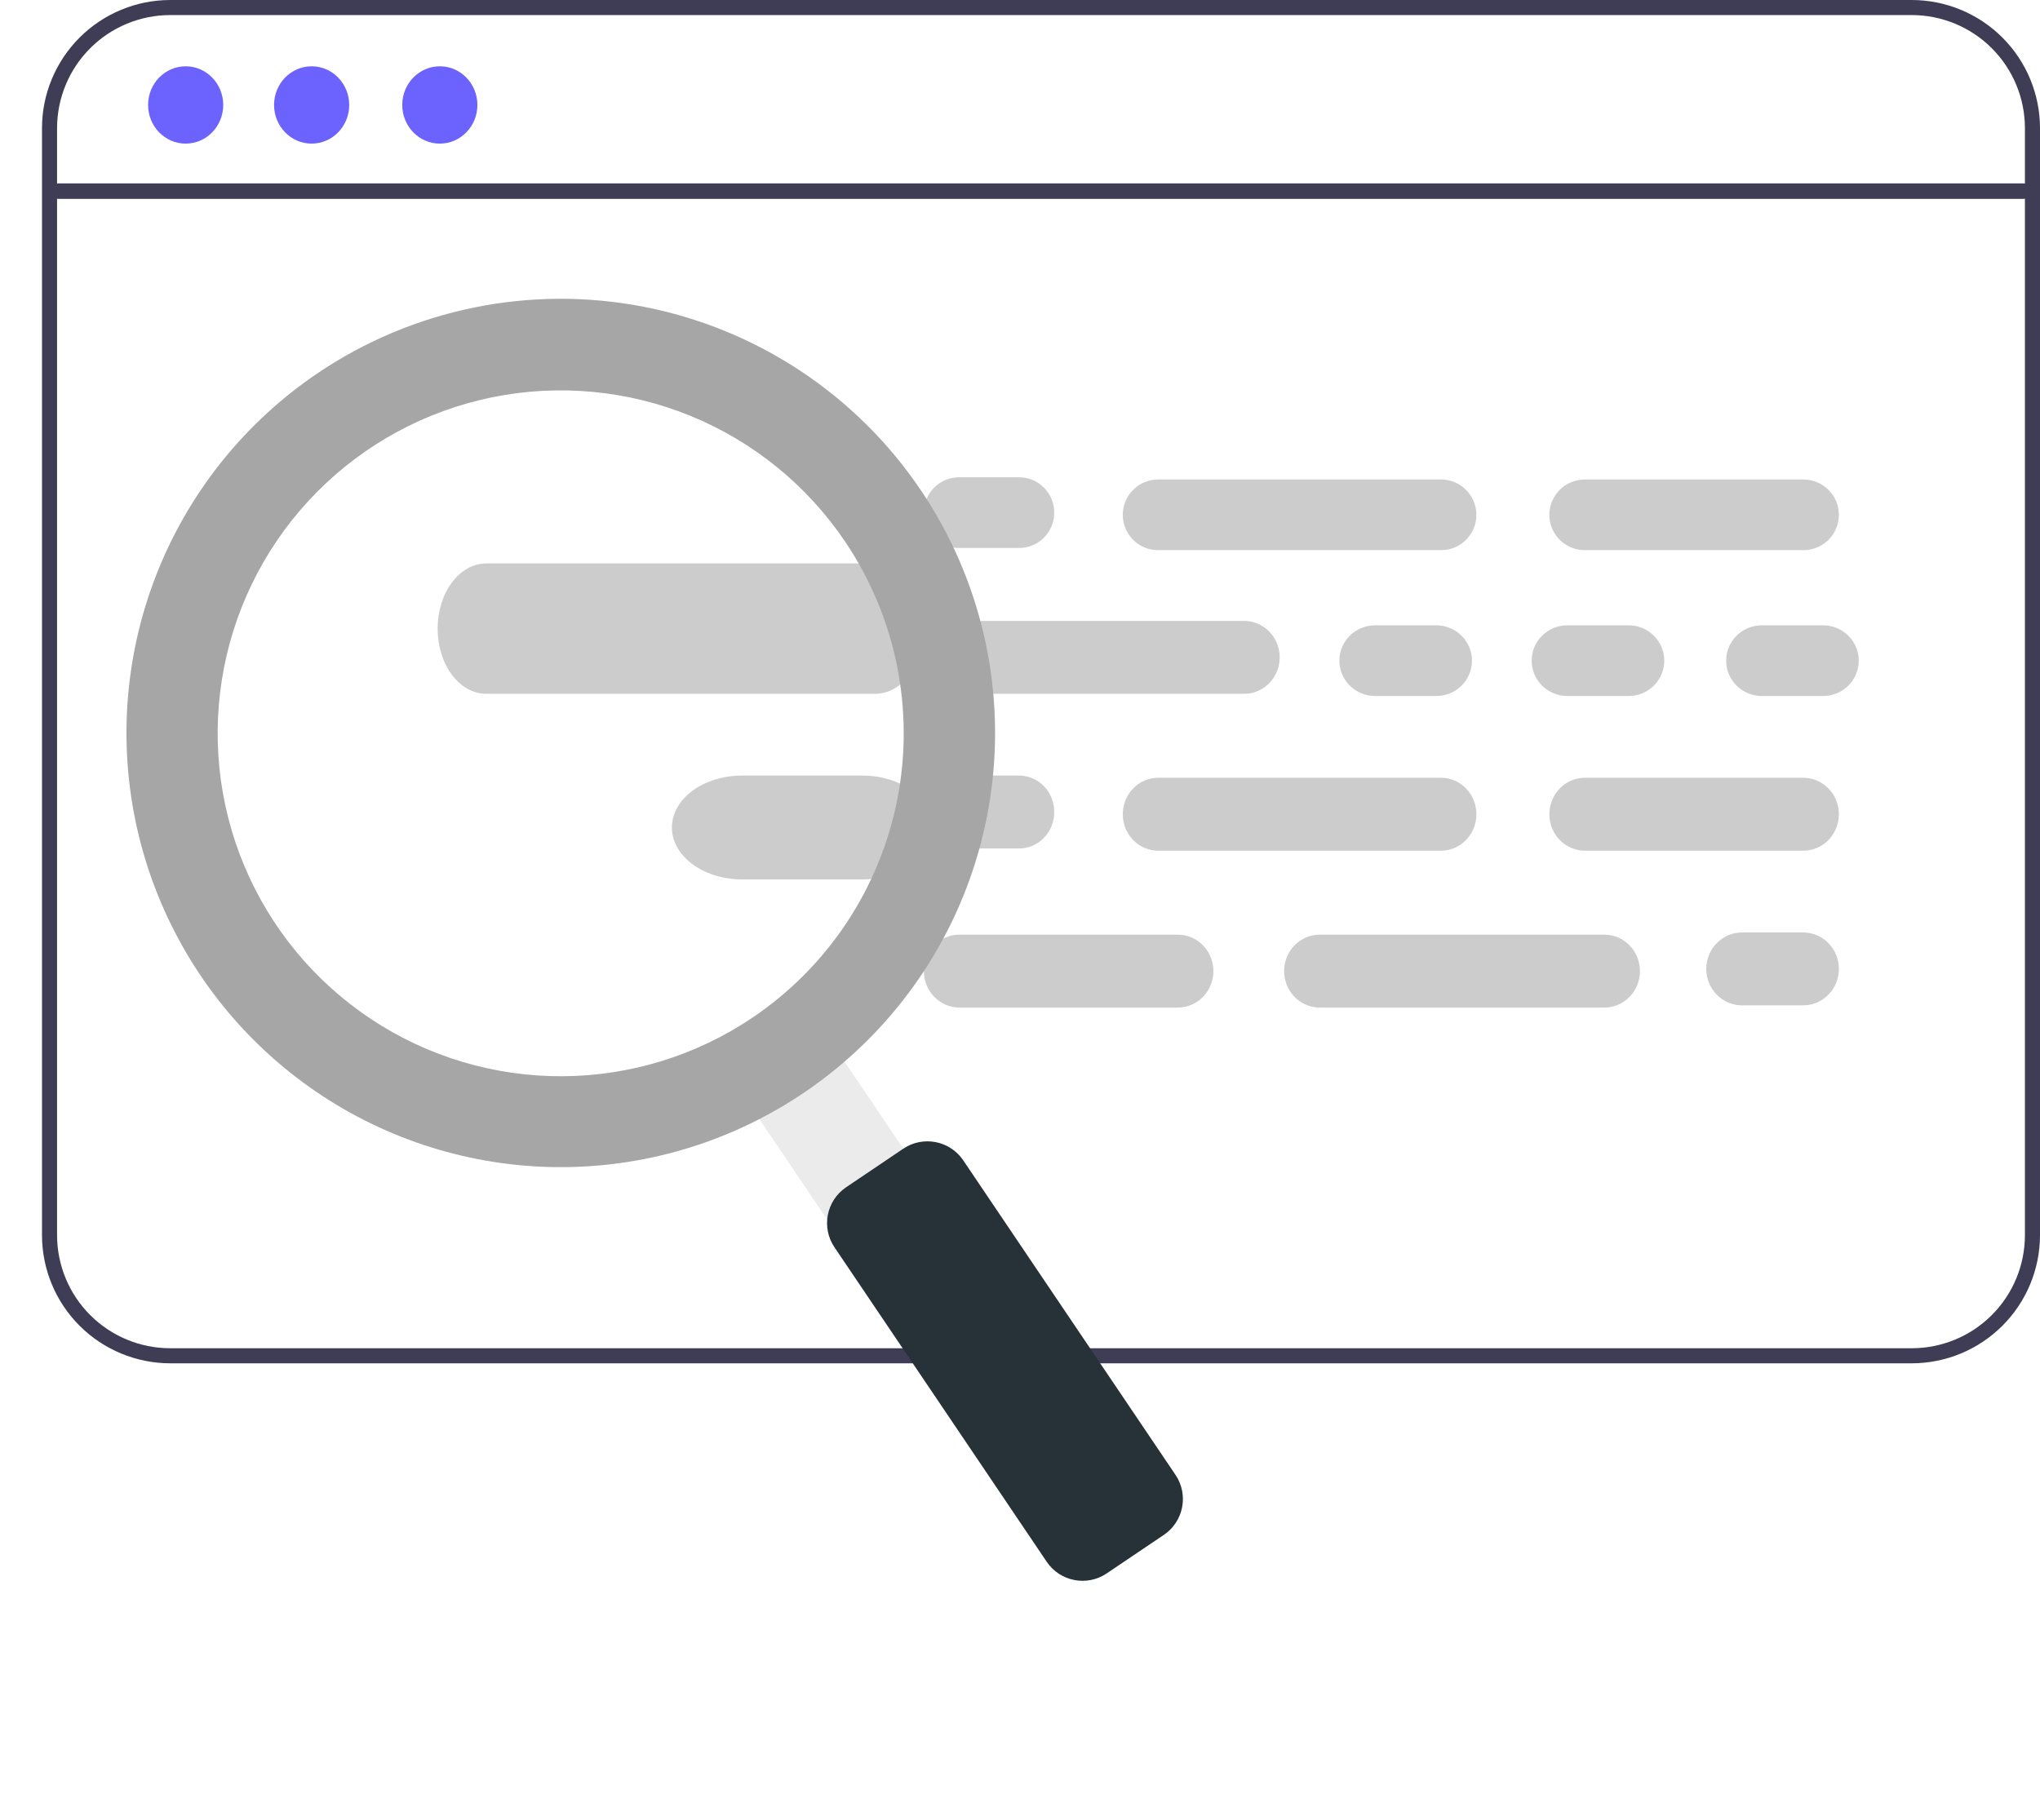 <svg width="214" height="191" viewBox="0 0 214 191" fill="none" xmlns="http://www.w3.org/2000/svg">
<path d="M214 129.617V13.436C213.995 9.874 212.577 6.459 210.056 3.941C207.536 1.422 204.119 0.005 200.554 0H17.851C14.287 0.005 10.87 1.422 8.349 3.941C5.829 6.459 4.41 9.874 4.405 13.436V129.617C4.41 133.179 5.829 136.594 8.349 139.112C10.87 141.631 14.287 143.048 17.851 143.053H200.554C204.119 143.048 207.536 141.631 210.056 139.112C212.577 136.594 213.995 133.179 214 129.617ZM17.851 141.472C14.706 141.469 11.69 140.218 9.466 137.996C7.242 135.773 5.991 132.76 5.987 129.617V13.436C5.991 10.293 7.242 7.28 9.466 5.057C11.69 2.835 14.706 1.585 17.851 1.581H200.554C203.7 1.585 206.715 2.835 208.939 5.057C211.163 7.28 212.414 10.293 212.418 13.436V129.617C212.414 132.76 211.163 135.773 208.939 137.996C206.715 140.218 203.7 141.469 200.554 141.472H17.851Z" fill="#3F3D56"/>
<path d="M212.283 20.867H6.123C5.913 20.867 5.712 20.781 5.564 20.629C5.416 20.477 5.333 20.27 5.333 20.055C5.333 19.84 5.416 19.634 5.564 19.481C5.712 19.329 5.913 19.244 6.123 19.244H212.283C212.492 19.244 212.693 19.329 212.841 19.481C212.989 19.634 213.073 19.84 213.073 20.055C213.073 20.27 212.989 20.477 212.841 20.629C212.693 20.781 212.492 20.867 212.283 20.867Z" fill="#3F3D56"/>
<path d="M19.476 15.07C21.652 15.07 23.417 13.254 23.417 11.013C23.417 8.772 21.652 6.956 19.476 6.956C17.299 6.956 15.534 8.772 15.534 11.013C15.534 13.254 17.299 15.07 19.476 15.07Z" fill="#6C63FF"/>
<path d="M32.691 15.07C34.868 15.07 36.633 13.254 36.633 11.013C36.633 8.772 34.868 6.956 32.691 6.956C30.514 6.956 28.75 8.772 28.75 11.013C28.75 13.254 30.514 15.07 32.691 15.07Z" fill="#6C63FF"/>
<path d="M46.139 15.07C48.315 15.07 50.08 13.254 50.08 11.013C50.08 8.772 48.315 6.956 46.139 6.956C43.962 6.956 42.197 8.772 42.197 11.013C42.197 13.254 43.962 15.07 46.139 15.07Z" fill="#6C63FF"/>
<path d="M106.911 57.499H100.597C99.62 57.499 98.684 57.109 97.993 56.413C97.302 55.717 96.914 54.774 96.914 53.79C96.914 52.806 97.302 51.862 97.993 51.167C98.684 50.471 99.62 50.08 100.597 50.08H106.911C107.887 50.08 108.824 50.471 109.515 51.167C110.206 51.862 110.594 52.806 110.594 53.79C110.594 54.774 110.206 55.717 109.515 56.413C108.824 57.109 107.887 57.499 106.911 57.499Z" fill="#CCCCCC"/>
<path d="M150.668 73.034H144.248C143.254 73.034 142.302 72.643 141.599 71.947C140.897 71.251 140.502 70.308 140.502 69.324C140.502 68.34 140.897 67.397 141.599 66.701C142.302 66.005 143.254 65.614 144.248 65.614H150.668C151.662 65.614 152.614 66.005 153.317 66.701C154.019 67.397 154.414 68.34 154.414 69.324C154.414 70.308 154.019 71.251 153.317 71.947C152.614 72.643 151.662 73.034 150.668 73.034Z" fill="#CCCCCC"/>
<path d="M170.84 73.034H164.419C163.426 73.034 162.473 72.643 161.771 71.947C161.068 71.251 160.674 70.308 160.674 69.324C160.674 68.34 161.068 67.397 161.771 66.701C162.473 66.005 163.426 65.614 164.419 65.614H170.84C171.833 65.614 172.786 66.005 173.488 66.701C174.19 67.397 174.585 68.34 174.585 69.324C174.585 70.308 174.19 71.251 173.488 71.947C172.786 72.643 171.833 73.034 170.84 73.034Z" fill="#CCCCCC"/>
<path d="M191.243 73.034H184.822C183.829 73.034 182.876 72.643 182.174 71.947C181.471 71.251 181.077 70.308 181.077 69.324C181.077 68.34 181.471 67.397 182.174 66.701C182.876 66.005 183.829 65.614 184.822 65.614H191.243C192.236 65.614 193.189 66.005 193.891 66.701C194.593 67.397 194.988 68.34 194.988 69.324C194.988 70.308 194.593 71.251 193.891 71.947C193.189 72.643 192.236 73.034 191.243 73.034Z" fill="#CCCCCC"/>
<path d="M151.168 57.731H121.491C120.507 57.731 119.563 57.34 118.868 56.645C118.172 55.949 117.781 55.005 117.781 54.022C117.781 53.038 118.172 52.094 118.868 51.398C119.563 50.703 120.507 50.312 121.491 50.312H151.168C152.152 50.312 153.095 50.703 153.791 51.398C154.487 52.094 154.878 53.038 154.878 54.022C154.878 55.005 154.487 55.949 153.791 56.645C153.095 57.34 152.152 57.731 151.168 57.731Z" fill="#CCCCCC"/>
<path d="M130.51 72.802H100.647C99.657 72.802 98.708 72.399 98.008 71.681C97.308 70.964 96.914 69.991 96.914 68.976C96.914 67.962 97.308 66.989 98.008 66.271C98.708 65.554 99.657 65.151 100.647 65.151H130.51C131.5 65.151 132.449 65.554 133.149 66.271C133.849 66.989 134.243 67.962 134.243 68.976C134.243 69.991 133.849 70.964 133.149 71.681C132.449 72.399 131.5 72.802 130.51 72.802Z" fill="#CCCCCC"/>
<path d="M91.814 72.802H51.008C49.655 72.802 48.357 72.081 47.401 70.798C46.444 69.516 45.907 67.776 45.907 65.962C45.907 64.148 46.444 62.408 47.401 61.126C48.357 59.843 49.655 59.122 51.008 59.122H91.814C93.166 59.122 94.464 59.843 95.42 61.126C96.377 62.408 96.914 64.148 96.914 65.962C96.914 67.776 96.377 69.516 95.42 70.798C94.464 72.081 93.166 72.802 91.814 72.802Z" fill="#CCCCCC"/>
<path d="M189.172 57.731H166.259C165.27 57.731 164.321 57.34 163.621 56.645C162.922 55.949 162.529 55.005 162.529 54.022C162.529 53.038 162.922 52.094 163.621 51.398C164.321 50.703 165.27 50.312 166.259 50.312H189.172C190.161 50.312 191.11 50.703 191.809 51.398C192.509 52.094 192.902 53.038 192.902 54.022C192.902 55.005 192.509 55.949 191.809 56.645C191.11 57.34 190.161 57.731 189.172 57.731Z" fill="#CCCCCC"/>
<path d="M106.911 89.031H100.597C99.62 89.031 98.684 88.628 97.993 87.911C97.302 87.194 96.914 86.22 96.914 85.206C96.914 84.191 97.302 83.218 97.993 82.501C98.684 81.783 99.62 81.38 100.597 81.38H106.911C107.887 81.38 108.824 81.783 109.515 82.501C110.206 83.218 110.594 84.191 110.594 85.206C110.594 86.22 110.206 87.194 109.515 87.911C108.824 88.628 107.887 89.031 106.911 89.031Z" fill="#CCCCCC"/>
<path d="M90.476 92.277H77.849C75.895 92.277 74.022 91.703 72.641 90.681C71.259 89.66 70.483 88.274 70.483 86.829C70.483 85.384 71.259 83.998 72.641 82.976C74.022 81.954 75.895 81.38 77.849 81.38H90.476C92.43 81.38 94.303 81.954 95.684 82.976C97.066 83.998 97.842 85.384 97.842 86.829C97.842 88.274 97.066 89.66 95.684 90.681C94.303 91.703 92.43 92.277 90.476 92.277Z" fill="#CCCCCC"/>
<path d="M151.168 89.263H121.491C120.507 89.263 119.563 88.86 118.868 88.143C118.172 87.425 117.781 86.452 117.781 85.438C117.781 84.423 118.172 83.45 118.868 82.733C119.563 82.015 120.507 81.612 121.491 81.612H151.168C152.152 81.612 153.095 82.015 153.791 82.733C154.487 83.45 154.878 84.423 154.878 85.438C154.878 86.452 154.487 87.425 153.791 88.143C153.095 88.86 152.152 89.263 151.168 89.263Z" fill="#CCCCCC"/>
<path d="M189.172 89.263H166.259C165.27 89.263 164.321 88.86 163.621 88.143C162.922 87.425 162.529 86.452 162.529 85.438C162.529 84.423 162.922 83.45 163.621 82.733C164.321 82.015 165.27 81.612 166.259 81.612H189.172C190.161 81.612 191.11 82.015 191.809 82.733C192.509 83.45 192.902 84.423 192.902 85.438C192.902 86.452 192.509 87.425 191.809 88.143C191.11 88.86 190.161 89.263 189.172 89.263Z" fill="#CCCCCC"/>
<path d="M178.99 101.667C178.992 100.653 179.387 99.681 180.089 98.963C180.791 98.246 181.743 97.843 182.736 97.842H189.156C190.15 97.842 191.102 98.245 191.805 98.962C192.507 99.68 192.902 100.653 192.902 101.667C192.902 102.682 192.507 103.655 191.805 104.372C191.102 105.09 190.15 105.493 189.156 105.493H182.736C181.743 105.492 180.791 105.088 180.089 104.371C179.387 103.654 178.992 102.682 178.99 101.667Z" fill="#CCCCCC"/>
<path d="M134.706 101.899C134.707 100.885 135.101 99.913 135.801 99.195C136.501 98.478 137.449 98.075 138.439 98.074H168.302C169.292 98.074 170.241 98.477 170.941 99.194C171.641 99.912 172.035 100.885 172.035 101.899C172.035 102.914 171.641 103.887 170.941 104.604C170.241 105.322 169.292 105.725 168.302 105.725H138.439C137.449 105.724 136.501 105.32 135.801 104.603C135.101 103.886 134.707 102.913 134.706 101.899Z" fill="#CCCCCC"/>
<path d="M96.914 101.899C96.915 100.885 97.309 99.913 98.008 99.195C98.707 98.478 99.655 98.075 100.644 98.074H123.557C124.546 98.074 125.495 98.477 126.195 99.194C126.894 99.912 127.287 100.885 127.287 101.899C127.287 102.914 126.894 103.887 126.195 104.604C125.495 105.322 124.546 105.725 123.557 105.725H100.644C99.655 105.724 98.707 105.32 98.008 104.603C97.309 103.886 96.915 102.913 96.914 101.899Z" fill="#CCCCCC"/>
<path d="M88.072 110.62L79.134 116.65L97.803 144.322L106.742 138.292L88.072 110.62Z" fill="#EBEBEB"/>
<path d="M33.334 39.151C25.868 44.192 20.063 51.333 16.654 59.672C13.246 68.012 12.386 77.174 14.184 86.002C15.981 94.83 20.356 102.927 26.755 109.269C33.153 115.61 41.288 119.913 50.132 121.632C58.975 123.352 68.13 122.41 76.438 118.928C84.747 115.445 91.836 109.577 96.811 102.066C101.785 94.555 104.421 85.738 104.385 76.729C104.349 67.72 101.643 58.924 96.609 51.453C93.263 46.488 88.973 42.231 83.982 38.926C78.991 35.621 73.397 33.331 67.521 32.189C61.645 31.047 55.601 31.073 49.735 32.268C43.869 33.463 38.296 35.801 33.334 39.151ZM78.95 106.772C73.051 110.755 66.103 112.898 58.985 112.931C51.867 112.964 44.899 110.885 38.963 106.958C33.026 103.03 28.388 97.431 25.634 90.867C22.881 84.303 22.136 77.07 23.494 70.083C24.852 63.096 28.251 56.668 33.263 51.613C38.274 46.558 44.672 43.103 51.647 41.684C58.622 40.266 65.861 40.948 72.449 43.644C79.036 46.341 84.676 50.93 88.655 56.832C93.988 64.742 95.961 74.447 94.141 83.811C92.321 93.176 86.857 101.435 78.95 106.772Z" fill="#A6A6A6"/>
<path d="M94.754 120.536L88.759 124.58C86.683 125.981 86.135 128.799 87.536 130.875L109.801 163.877C111.202 165.952 114.02 166.5 116.096 165.099L122.09 161.055C124.166 159.654 124.714 156.836 123.313 154.76L101.048 121.759C99.648 119.683 96.829 119.135 94.754 120.536Z" fill="#263238"/>
</svg>
